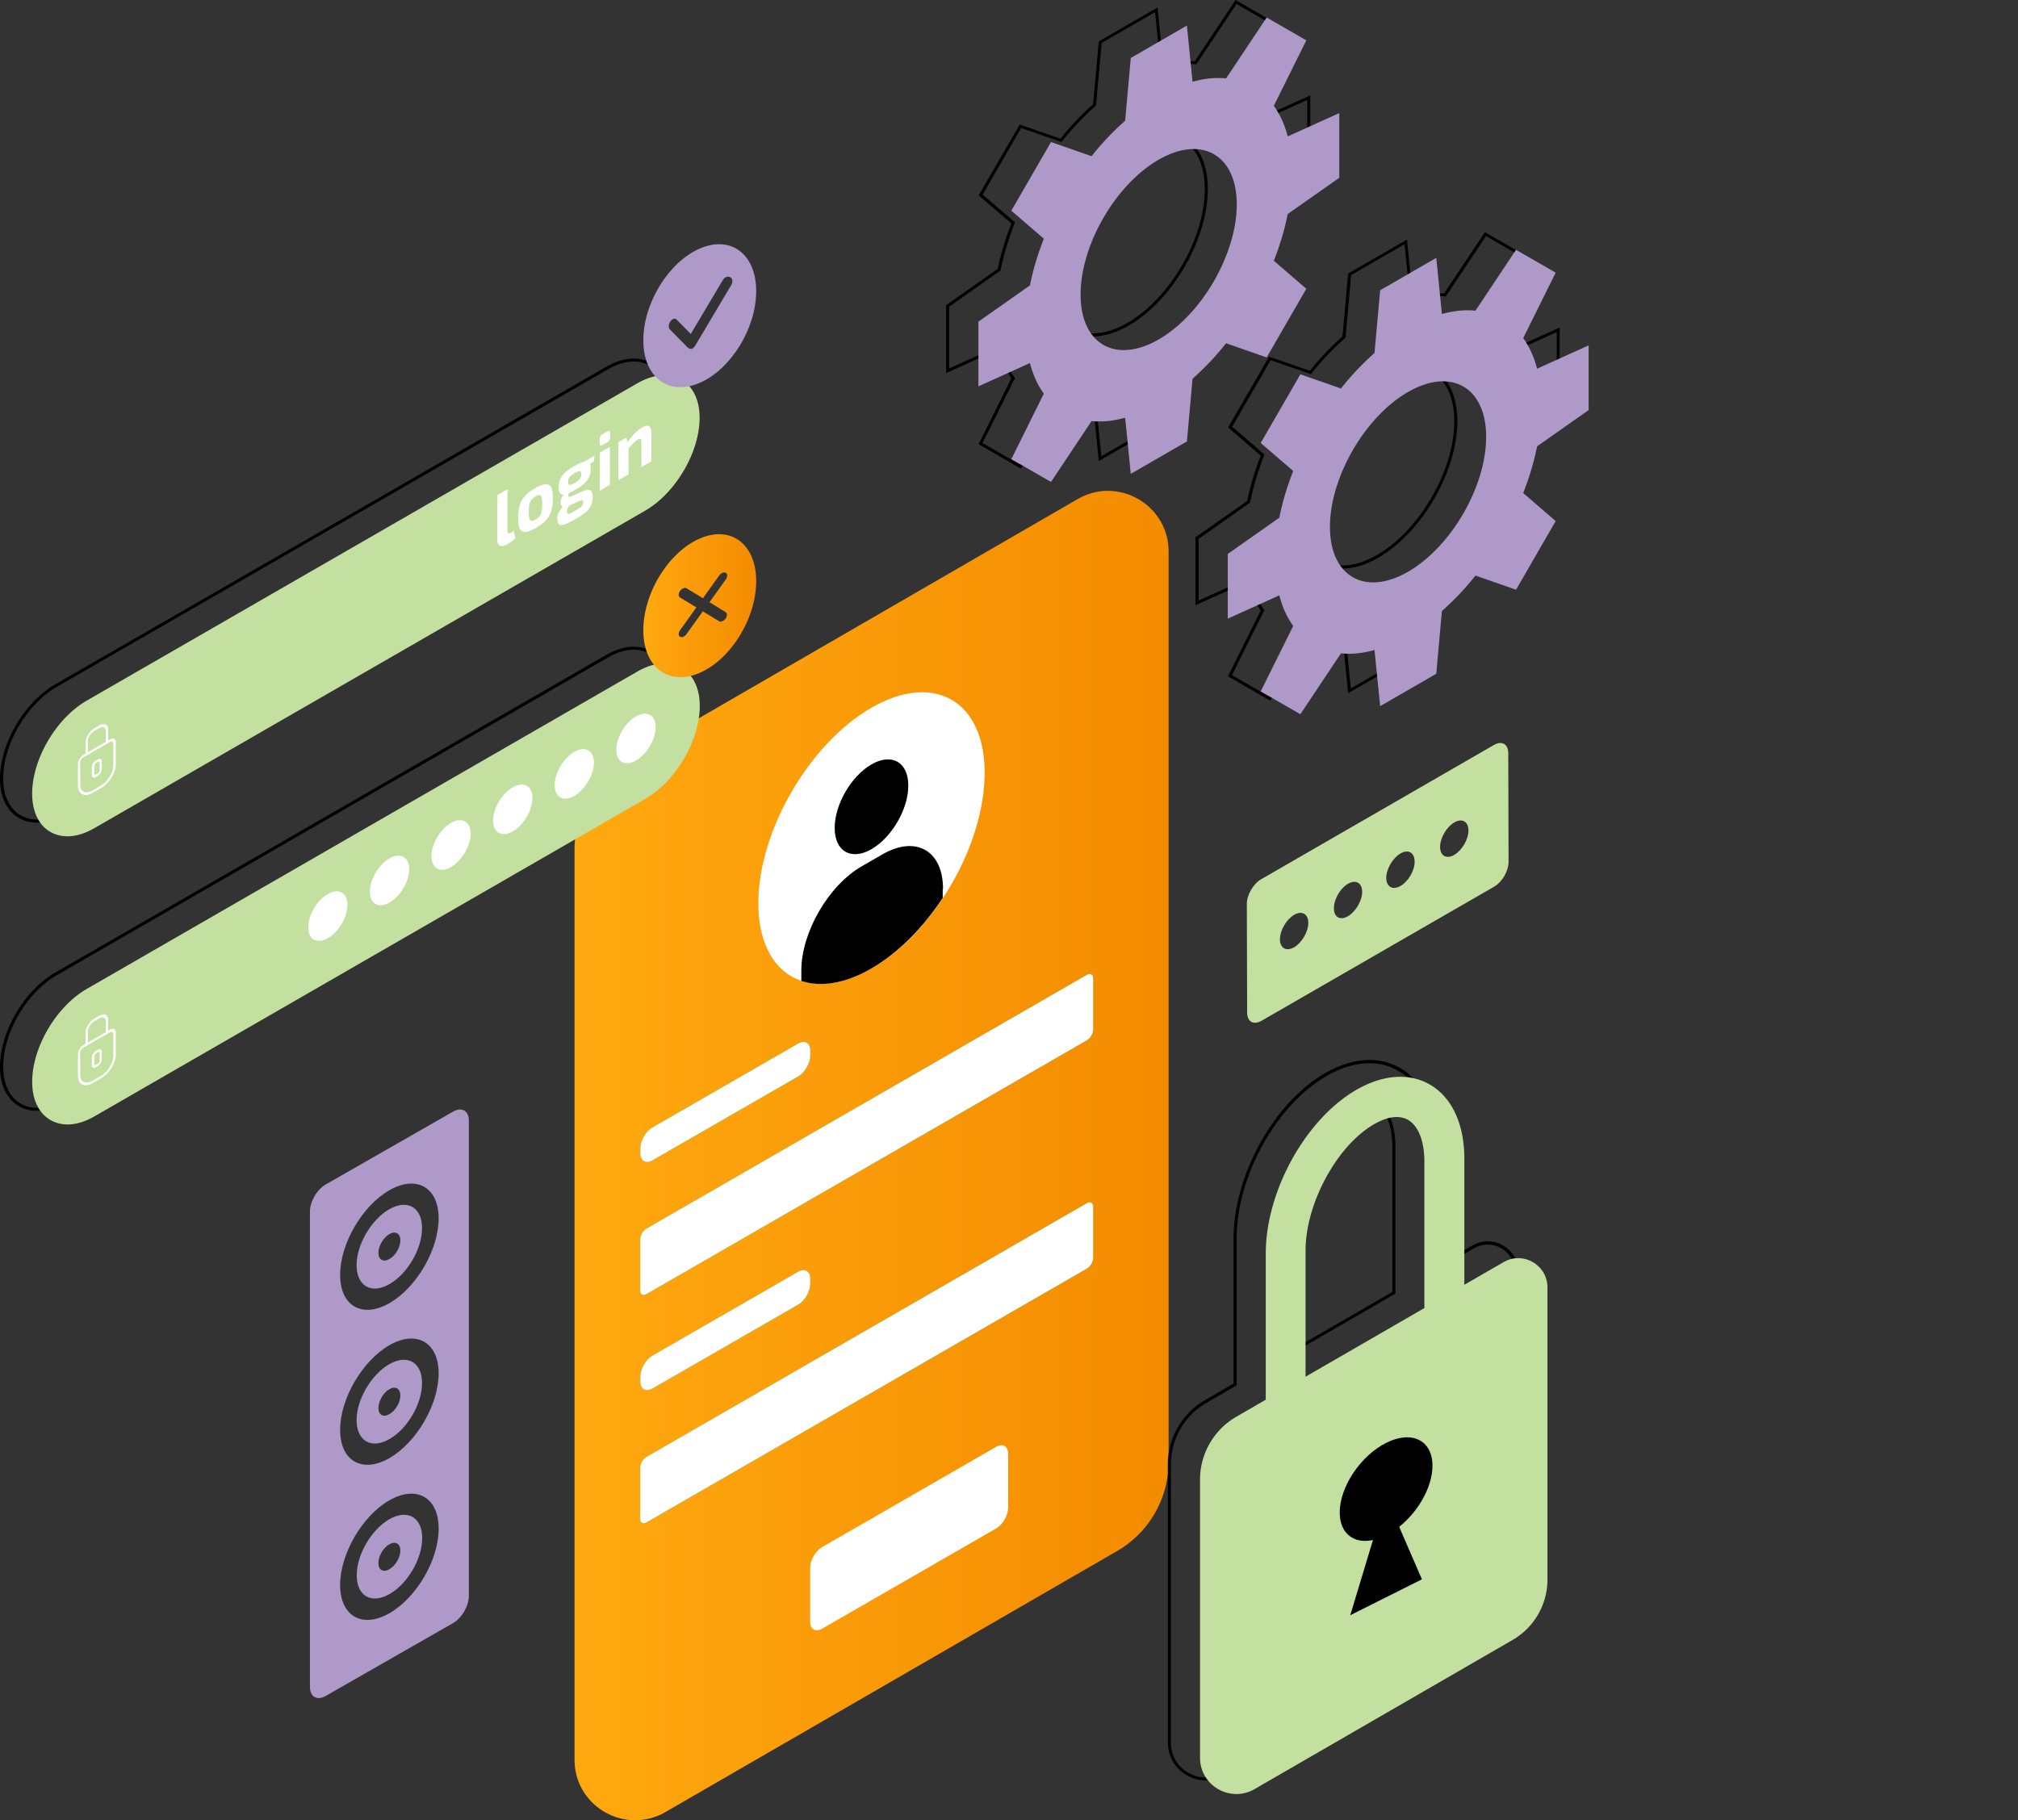 <svg xmlns="http://www.w3.org/2000/svg" width="470" height="424" fill="none"><rect width="100%" height="100%" fill="#333333" stroke="none"/><path fill="url(#login_img_svg__a)" d="m145.819 177.111 105.146-60.846c9.413-5.46 21.207 1.348 21.207 12.198v212.002a24.03 24.03 0 0 1-12.042 20.849l-105.146 60.775c-9.414 5.425-21.172-1.348-21.172-12.198V197.96c-.035-8.581 4.547-16.523 12.007-20.849"></path><path fill="#000" d="m237.75 109.139-9.839-5.673 7.637-15.353c-1.35-1.915-2.38-4.149-3.055-6.666l-12.148 5.46V71.093l12.042-8.475c.71-3.474 1.776-7.02 3.161-10.566l-7.602-6.56 9.556-16.488 9.484 3.298c2.38-2.978 4.938-5.673 7.602-8.013l1.314-14.644 13.712-7.908 1.314 13.226c2.558-.673 5.009-.886 7.318-.673L287.766 0l9.839 5.673-7.637 15.353c1.35 1.915 2.38 4.149 3.055 6.666l12.149-5.46v15.814l-12.042 8.475c-.711 3.439-1.776 7.02-3.162 10.566l7.602 6.56-9.556 16.488-9.484-3.298c-2.38 2.978-4.938 5.673-7.602 8.013l-1.314 14.645-13.712 7.907-1.314-13.226c-2.558.674-5.009.886-7.318.674zm-8.916-5.957 8.668 5 9.378-14.077.213.035c2.415.249 5.008 0 7.708-.744l.391-.107 1.314 12.978 12.433-7.162 1.314-14.574.107-.106c2.7-2.376 5.328-5.141 7.779-8.19l.142-.213 9.414 3.262 8.951-15.496-7.53-6.488.106-.248c1.421-3.653 2.522-7.305 3.233-10.815l.035-.142 11.971-8.439v-14.36l-11.9 5.354-.106-.39c-.711-2.695-1.776-5.07-3.197-7.02l-.142-.178 7.53-15.14-8.667-5-9.378 14.077-.213-.036c-2.416-.248-5.009 0-7.673.745l-.391.106-1.314-12.977-12.433 7.162-1.314 14.573-.107.107c-2.699 2.375-5.328 5.141-7.779 8.19l-.142.213-9.414-3.262-8.951 15.495 7.531 6.489-.107.248c-1.421 3.652-2.522 7.304-3.232 10.815l-.036.141-11.971 8.44v14.36l11.9-5.354.107.39c.71 2.695 1.776 5.07 3.197 7.02l.142.178zm25.79-24.82c-1.777 0-3.446-.426-4.903-1.277-3.552-2.056-5.506-6.311-5.506-12.055 0-11.666 8.242-25.885 18.366-31.735 4.973-2.872 9.662-3.298 13.214-1.277s5.506 6.312 5.506 12.056c0 11.666-8.241 25.884-18.365 31.735-2.949 1.702-5.755 2.553-8.312 2.553m16.233-46.875c-2.415 0-5.115.815-7.921 2.446-9.911 5.709-18.01 19.68-18.01 31.097 0 5.46 1.812 9.538 5.151 11.452 3.303 1.915 7.744 1.454 12.504-1.276 9.91-5.709 18.009-19.68 18.009-31.097 0-5.46-1.811-9.538-5.15-11.452q-2.079-1.17-4.583-1.17M295.829 163.211l-9.839-5.673 7.637-15.353c-1.35-1.915-2.38-4.149-3.055-6.666l-12.149 5.46v-15.814l12.042-8.474c.711-3.475 1.777-7.021 3.162-10.567l-7.602-6.56 9.556-16.487 9.484 3.297c2.38-2.978 4.938-5.673 7.602-8.013l1.314-14.644 13.712-7.907 1.314 13.225c2.558-.673 5.009-.886 7.318-.673l9.52-14.29 9.839 5.673-7.637 15.354c1.35 1.914 2.38 4.148 3.055 6.666l12.149-5.46v15.813l-12.043 8.475a62.4 62.4 0 0 1-3.161 10.566l7.602 6.56-9.556 16.488-9.484-3.298c-2.416 2.979-4.938 5.674-7.602 8.014l-1.314 14.644-13.712 7.907-1.314-13.226c-2.558.674-5.009.887-7.318.674zm-8.88-5.957 8.667 5 9.378-14.077.213.036c2.416.248 5.009 0 7.708-.745l.391-.106 1.315 12.977 12.432-7.162 1.315-14.573.106-.107c2.7-2.375 5.329-5.141 7.78-8.191l.142-.212 9.413 3.262 8.952-15.495-7.531-6.489.107-.248c1.42-3.652 2.522-7.304 3.232-10.815l.036-.142 11.971-8.439v-14.36l-11.9 5.354-.107-.39c-.71-2.695-1.776-5.07-3.197-7.02l-.142-.178 7.531-15.14-8.668-5-9.378 14.077-.213-.035c-2.415-.249-5.008 0-7.673.744l-.39.106-1.315-12.977-12.432 7.162-1.315 14.573-.106.107c-2.7 2.376-5.329 5.141-7.78 8.19l-.142.213-9.413-3.262-8.952 15.495 7.531 6.489-.107.248c-1.421 3.652-2.522 7.305-3.232 10.815l-.036.142-11.971 8.439v14.36l11.865-5.354.106.39c.711 2.695 1.776 5.07 3.197 7.021l.142.177zm25.789-24.82c-1.776 0-3.446-.426-4.902-1.277-3.552-2.056-5.506-6.311-5.506-12.055 0-11.666 8.241-25.884 18.365-31.735 4.973-2.872 9.662-3.297 13.214-1.276 3.552 2.056 5.506 6.311 5.506 12.055 0 11.666-8.241 25.884-18.365 31.735-2.948 1.702-5.755 2.553-8.312 2.553m16.234-46.875c-2.416 0-5.116.815-7.922 2.446-9.911 5.71-18.01 19.679-18.01 31.097 0 5.46 1.812 9.538 5.151 11.453 3.304 1.914 7.744 1.453 12.504-1.277 9.911-5.708 18.01-19.679 18.01-31.096 0-5.46-1.812-9.538-5.151-11.453q-2.078-1.17-4.582-1.17"></path><path fill="#AF99C9" d="M311.921 41.415v-15.07l-12.007 5.426c-.71-2.802-1.847-5.177-3.232-7.127l7.566-15.247-9.236-5.319-9.449 14.183c-2.415-.248-5.044 0-7.815.78l-1.314-13.084-13.072 7.553-1.314 14.609a64 64 0 0 0-7.815 8.261l-9.449-3.297-9.236 15.991 7.566 6.524c-1.421 3.617-2.522 7.27-3.232 10.886l-12.007 8.439v15.07l12.007-5.426c.71 2.801 1.811 5.177 3.232 7.127l-7.566 15.247 9.236 5.319 9.449-14.183c2.415.248 5.044 0 7.815-.78l1.314 13.084 13.072-7.553 1.314-14.609a64 64 0 0 0 7.815-8.261l9.449 3.297 9.236-15.991-7.566-6.524c1.421-3.617 2.522-7.27 3.232-10.886zm-42.058 37.656c-10.053 5.78-18.188 1.1-18.188-10.46 0-11.559 8.135-25.636 18.188-31.415 10.052-5.78 18.187-1.1 18.187 10.46-.036 11.559-8.17 25.636-18.187 31.415M370 95.525v-15.07l-12.007 5.425c-.71-2.801-1.847-5.177-3.232-7.127l7.566-15.247-9.236-5.318-9.449 14.183c-2.415-.249-5.044 0-7.815.78l-1.314-13.084-13.072 7.552-1.315 14.609a64.3 64.3 0 0 0-7.814 8.262l-9.449-3.298-9.236 15.991 7.566 6.525c-1.421 3.616-2.522 7.268-3.232 10.885l-12.007 8.439v15.07l12.007-5.425c.71 2.801 1.811 5.176 3.232 7.127l-7.566 15.246 9.236 5.319 9.449-14.183c2.415.248 5.044 0 7.814-.78l1.315 13.084 13.072-7.553 1.314-14.608a64 64 0 0 0 7.815-8.262l9.449 3.298 9.236-15.992-7.566-6.524c1.421-3.617 2.522-7.269 3.232-10.886zm-42.059 37.656c-10.052 5.779-18.187 1.099-18.187-10.46s8.135-25.636 18.187-31.416 18.188-1.1 18.188 10.46c0 11.559-8.135 25.601-18.188 31.416"></path><path fill="#fff" d="M202.974 164.843c14.564-8.403 26.358-1.595 26.358 15.176s-11.794 37.196-26.358 45.564c-14.564 8.403-26.357 1.595-26.357-15.176s11.793-37.16 26.357-45.564"></path><path fill="#00DFBF" d="M202.974 178.069c4.725-2.73 8.561-.532 8.561 4.929 0 5.46-3.836 12.055-8.561 14.786s-8.561.531-8.561-4.929c0-5.461 3.837-12.056 8.561-14.786"></path><path fill="#000" d="M202.974 178.069c4.725-2.73 8.561-.532 8.561 4.929 0 5.46-3.836 12.055-8.561 14.786s-8.561.531-8.561-4.929c0-5.461 3.837-12.056 8.561-14.786M219.634 207.073c0-8.935-6.287-12.552-14.067-8.084l-4.866 2.801c-7.744 4.468-14.067 15.353-14.067 24.289v2.411c4.476 1.489 10.124.673 16.269-2.872 6.323-3.652 12.113-9.574 16.66-16.453v-2.092z"></path><path fill="#00DFBF" d="m151.964 262.637 33.924-19.538c1.563-.886 2.806-.177 2.806 1.632v1.134c0 1.773-1.243 3.971-2.806 4.858l-33.924 19.537c-1.563.887-2.806.177-2.806-1.631v-1.135c0-1.808 1.243-3.971 2.806-4.857"></path><path fill="#fff" d="m151.964 262.637 33.924-19.538c1.563-.886 2.806-.177 2.806 1.632v1.134c0 1.773-1.243 3.971-2.806 4.858l-33.924 19.537c-1.563.887-2.806.177-2.806-1.631v-1.135c0-1.808 1.243-3.971 2.806-4.857"></path><path fill="#00DFBF" d="m150.543 286.216 102.624-59.144c.782-.461 1.421-.071 1.421.815v11.95c0 .886-.639 1.985-1.421 2.446l-102.624 59.144c-.781.461-1.42.071-1.42-.816v-11.949c.035-.922.639-1.986 1.42-2.446"></path><path fill="#fff" d="m150.543 286.216 102.624-59.144c.782-.461 1.421-.071 1.421.815v11.95c0 .886-.639 1.985-1.421 2.446l-102.624 59.144c-.781.461-1.42.071-1.42-.816v-11.949c.035-.922.639-1.986 1.42-2.446"></path><path fill="#00DFBF" d="m151.964 315.787 33.924-19.537c1.563-.887 2.806-.177 2.806 1.631v1.135c0 1.773-1.243 3.971-2.806 4.857l-33.924 19.538c-1.563.886-2.806.177-2.806-1.632v-1.134c0-1.773 1.243-3.971 2.806-4.858"></path><path fill="#fff" d="m151.964 315.787 33.924-19.537c1.563-.887 2.806-.177 2.806 1.631v1.135c0 1.773-1.243 3.971-2.806 4.857l-33.924 19.538c-1.563.886-2.806.177-2.806-1.632v-1.134c0-1.773 1.243-3.971 2.806-4.858"></path><path fill="#00DFBF" d="m150.543 339.401 102.624-59.144c.782-.46 1.421-.07 1.421.816v11.949c0 .887-.639 1.986-1.421 2.447l-102.624 59.143c-.781.461-1.42.071-1.42-.815v-11.949c.035-.922.639-2.021 1.42-2.447"></path><path fill="#fff" d="m150.543 339.401 102.624-59.144c.782-.46 1.421-.07 1.421.816v11.949c0 .887-.639 1.986-1.421 2.447l-102.624 59.143c-.781.461-1.42.071-1.42-.815v-11.949c.035-.922.639-2.021 1.42-2.447M191.501 360.358l40.495-23.331c1.563-.886 2.806-.177 2.806 1.631v12.517c0 1.773-1.243 3.971-2.806 4.858l-40.495 23.331c-1.563.886-2.807.177-2.807-1.631v-12.517c0-1.773 1.244-3.971 2.807-4.858"></path><path fill="#000" d="M8.596 258.735q-2.29 0-4.156-1.064C1.598 256.04 0 252.743 0 248.488c0-8.155 5.648-17.8 12.859-21.948l128.306-73.965c3.872-2.234 7.638-2.553 10.586-.851 2.842 1.631 4.44 4.928 4.44 9.183 0 8.155-5.648 17.8-12.859 21.949L15.026 256.82c-2.238 1.277-4.405 1.915-6.43 1.915M147.63 151.334c-1.882 0-3.942.602-6.074 1.843L13.25 227.142C6.216 231.184.746 240.545.746 248.488c0 4.007 1.456 7.056 4.085 8.581a7.7 7.7 0 0 0 3.8.993c1.919 0 3.944-.603 6.075-1.844l128.307-73.965c7.033-4.042 12.503-13.403 12.503-21.346 0-4.007-1.456-7.056-4.085-8.581a7.7 7.7 0 0 0-3.801-.992M8.596 191.614q-2.29 0-4.156-1.064C1.598 188.919 0 185.622 0 181.367c0-8.155 5.648-17.8 12.859-21.949l128.306-73.964c3.872-2.234 7.638-2.553 10.586-.851 2.842 1.63 4.44 4.928 4.44 9.183 0 8.155-5.648 17.8-12.859 21.948l-128.306 73.93c-2.238 1.276-4.405 1.95-6.43 1.95M147.631 84.213c-1.883 0-3.943.602-6.075 1.843L13.25 159.986C6.216 164.028.746 173.389.746 181.331c0 4.007 1.456 7.056 4.085 8.581a7.7 7.7 0 0 0 3.8.993c1.92 0 3.944-.603 6.075-1.844l128.307-73.965c7.033-4.042 12.503-13.403 12.503-21.345 0-4.007-1.456-7.056-4.085-8.581-1.136-.638-2.415-.957-3.8-.957"></path><path fill="#C3E0A0" d="M158.713 155.553c-2.806-1.632-6.429-1.312-10.23.851L20.177 230.368c-7.105 4.114-12.682 13.616-12.682 21.63 0 4.148 1.528 7.304 4.263 8.9a8 8 0 0 0 3.978 1.028c1.954 0 4.085-.638 6.252-1.879l128.307-73.965c7.104-4.113 12.681-13.616 12.681-21.63 0-4.148-1.527-7.304-4.263-8.899M11.722 193.776a8 8 0 0 0 3.979 1.029c1.953 0 4.085-.638 6.252-1.88l128.306-73.964c7.105-4.114 12.682-13.616 12.682-21.63 0-4.148-1.528-7.304-4.263-8.9-2.806-1.63-6.43-1.311-10.231.851l-128.27 73.93c-7.105 4.113-12.682 13.616-12.682 21.629 0 4.184 1.492 7.34 4.227 8.935"></path><path fill="#fff" d="M143.545 174.629c0 2.837 2.061 3.972 4.583 2.518s4.582-4.929 4.582-7.765c0-2.837-2.06-3.972-4.582-2.518s-4.583 4.929-4.583 7.765M129.195 182.891c0 2.837 2.06 3.971 4.546 2.518 2.522-1.454 4.583-4.929 4.583-7.766s-2.061-3.971-4.583-2.517c-2.486 1.454-4.546 4.928-4.546 7.765M114.843 191.153c0 2.836 2.061 3.971 4.583 2.517s4.582-4.928 4.582-7.765-2.06-3.971-4.582-2.518-4.583 4.929-4.583 7.766M100.492 199.45c0 2.836 2.061 3.971 4.547 2.517 2.522-1.454 4.583-4.929 4.583-7.765 0-2.837-2.061-3.971-4.583-2.518s-4.547 4.929-4.547 7.766M86.142 207.711c0 2.837 2.06 3.972 4.582 2.518s4.582-4.929 4.582-7.765c0-2.837-2.06-3.972-4.582-2.518-2.558 1.454-4.583 4.929-4.583 7.765M71.79 216.008c0 2.837 2.06 3.971 4.583 2.518 2.522-1.454 4.547-4.929 4.547-7.766s-2.06-3.971-4.547-2.517c-2.558 1.418-4.583 4.893-4.583 7.765M118.183 123.641c0 .603.284.745.888.39l.639-.355.284 1.702q-.266.32-.852.745c-.391.284-.746.532-1.03.674-.711.39-1.244.496-1.67.319-.391-.213-.604-.674-.604-1.454v-10.354l2.345-1.347zM127.099 112.79c.568-.035.994.248 1.279.745.248.532.39 1.383.39 2.517 0 1.135-.142 2.128-.39 2.979a5.5 5.5 0 0 1-1.279 2.198c-.569.638-1.386 1.241-2.38 1.808-.995.568-1.776.851-2.38.887q-.853.053-1.279-.745c-.284-.532-.391-1.347-.391-2.517 0-1.135.142-2.128.391-2.979a5.3 5.3 0 0 1 1.279-2.198c.568-.638 1.385-1.241 2.38-1.808 1.03-.568 1.811-.851 2.38-.887m-3.339 3.652a2.4 2.4 0 0 0-.462 1.064c-.107.425-.142 1.028-.142 1.737s.035 1.241.142 1.561.249.496.462.531q.32.053.959-.319c.426-.248.746-.496.959-.78.213-.283.391-.638.462-1.064.106-.425.142-.992.142-1.737s-.036-1.276-.142-1.596c-.107-.319-.249-.496-.462-.531q-.32-.053-.959.319c-.391.283-.711.532-.959.815M138.359 107.366l-.959.709c.107.248.178.638.178 1.17 0 .709-.107 1.312-.355 1.844a4.6 4.6 0 0 1-1.173 1.56c-.532.496-1.278.993-2.202 1.525-.462.283-.924.496-1.385.709a1.1 1.1 0 0 0-.107.461c0 .177.036.283.142.354.107.071.249.071.426-.035l2.842-1.241c.817-.355 1.386-.426 1.741-.213s.533.745.533 1.56c0 .78-.142 1.419-.391 1.986a4.8 4.8 0 0 1-1.279 1.595c-.568.497-1.421 1.029-2.451 1.632-1.101.638-1.954 1.028-2.522 1.205-.604.177-1.03.142-1.243-.106-.249-.248-.356-.709-.356-1.383 0-.461.107-.887.285-1.277.177-.39.497-.851.959-1.347-.284-.142-.462-.461-.462-.957 0-.284.071-.639.178-.993.106-.355.284-.674.532-.922-.39 0-.71-.106-.888-.39-.177-.284-.284-.709-.284-1.312 0-.709.107-1.347.355-1.879a4.6 4.6 0 0 1 1.173-1.56c.532-.497 1.278-1.029 2.202-1.561.888-.496 1.599-.815 2.096-.922l2.522-1.418zm-2.628 9.183c-.071-.071-.178-.071-.356 0-.177.036-.426.178-.817.319l-1.989.887a5.3 5.3 0 0 0-.391.709 1.8 1.8 0 0 0-.106.603c0 .283.035.496.142.567s.284.071.533-.035a10 10 0 0 0 1.172-.603c.533-.319.959-.567 1.208-.745.248-.212.426-.39.533-.603a1.5 1.5 0 0 0 .177-.709c0-.177-.035-.319-.106-.39m-.675-4.999c.213-.284.319-.639.319-1.099 0-.461-.106-.674-.319-.71s-.604.107-1.208.461c-.568.319-.995.639-1.208.922s-.319.638-.319 1.099c0 .426.106.674.319.71s.604-.107 1.208-.426c.568-.354.959-.638 1.208-.957M142.089 100.912v.957c0 .532-.213.887-.675 1.17l-1.066.603c-.461.248-.674.142-.674-.39v-.957c0-.532.213-.887.674-1.17l1.066-.603c.462-.248.675-.142.675.39m-.036 12.02-2.344 1.348v-8.865l2.344-1.347zM151.147 99.28c.391.214.569.71.569 1.526v6.666l-2.345 1.347v-5.851c0-.39-.071-.638-.177-.709-.107-.071-.32-.035-.604.107q-.48.266-.959.744c-.32.319-.746.745-1.244 1.348v6.063l-2.38 1.347v-8.864l1.919-1.099.177 1.205c1.137-1.702 2.238-2.836 3.375-3.475.746-.46 1.279-.567 1.669-.354M18.152 177.963c0-.709.462-1.525 1.101-2.021.036-.036.284-.178.675-.426v-2.588c0-1.17.96-2.66 2.131-3.333.604-.355.427-.249 1.03-.603 1.208-.674 2.096-.248 2.096.886v2.589c.249-.142.427-.248.462-.248.817-.461 1.279-.036 1.314.531v5.603c-.142 1.808-1.456 3.9-3.09 4.999-.249.178-1.954 1.135-1.99 1.17-.568.319-1.03.568-1.633.639-.888.106-1.563-.284-1.883-1.029-.213-.496-.213-.957-.177-1.418-.036-.071-.036-4.716-.036-4.751m6.465-7.73c0-.851-.746-1.064-1.563-.603-.604.355-.426.248-1.03.603-.853.496-1.563 1.56-1.563 2.411v2.588c.07-.035.142-.106.248-.141 1.208-.71 2.878-1.667 3.908-2.27zm-5.932 12.233c0 .425 0 .815.142 1.205.248.639.817.958 1.563.851.746-.071 1.35-.496 2.7-1.312.355-.212.497-.283.674-.39 1.386-.922 2.451-2.694 2.594-4.184.035-.248.035-5.212 0-5.496-.036-.354-.32-.531-.782-.283 0 0-.178.106-.426.248-3.766 2.163-3.872 2.234-4.973 2.872-.462.284-.817.461-.888.532-.285.213-.64.674-.64 1.135.036.177.036 4.538.036 4.822"></path><path fill="#fff" d="M21.456 178.351c.106-.39.355-.78.639-1.028.178-.142.213-.142.568-.354.071-.036.142-.071.178-.107.355-.177.64-.142.781.142.107.177.107.355.072.532l-.285.142.285-.071v1.525c0 .496-.285 1.063-.675 1.418-.143.106-.214.177-.356.248s-.213.106-.32.177c-.426.249-.71.178-.887-.106-.072-.177-.072-.248-.072-.816 0-1.347 0-1.382.072-1.702m.532 1.986c.107.248.356.036.64-.106.177-.107.213-.107.284-.178a.75.75 0 0 0 .284-.602v-1.525c0-.213 0-.284-.035-.39-.036-.071-.143-.177-.32-.071-.036.035-.107.036-.142.071-.32.213-.355.177-.426.248a.85.85 0 0 0-.25.426c-.035.106-.035.141-.035.319-.035 1.808-.07 1.737 0 1.808M18.152 245.582c0-.709.462-1.525 1.101-2.021.036-.036.284-.178.675-.426v-2.588c0-1.17.96-2.66 2.131-3.333.604-.355.427-.248 1.03-.603 1.208-.674 2.096-.248 2.096.886v2.589c.249-.142.427-.248.462-.248.817-.461 1.279-.036 1.314.532v5.602c-.142 1.808-1.456 3.9-3.09 4.999-.249.178-1.954 1.135-1.99 1.17-.568.32-1.03.568-1.633.639-.888.106-1.563-.284-1.883-1.029-.213-.496-.213-.957-.177-1.418-.036-.106-.036-4.751-.036-4.751m6.465-7.73c0-.851-.746-1.064-1.563-.603-.604.355-.426.248-1.03.603-.853.496-1.563 1.56-1.563 2.411v2.589c.07-.036.142-.107.248-.142 1.208-.709 2.878-1.667 3.908-2.27zm-5.932 12.233c0 .425 0 .815.142 1.206.248.638.817.957 1.563.85.746-.07 1.35-.496 2.7-1.311.355-.213.497-.284.674-.39 1.386-.922 2.451-2.695 2.594-4.185.035-.248.035-5.212 0-5.495-.036-.355-.32-.532-.782-.284 0 0-.178.106-.426.248-3.766 2.163-3.872 2.234-4.973 2.872-.462.284-.817.461-.888.532-.285.213-.64.674-.64 1.135.036.142.036 4.538.036 4.822"></path><path fill="#fff" d="M21.456 245.973c.106-.39.355-.78.639-1.029.178-.142.213-.142.568-.354.071-.036.142-.071.178-.107.355-.177.64-.141.781.142.107.177.107.355.072.532l-.285.142.285-.071v1.525c0 .496-.285 1.063-.675 1.418-.143.106-.214.177-.356.248a3 3 0 0 0-.32.177c-.426.249-.71.178-.887-.106-.072-.177-.072-.248-.072-.815 0-1.383 0-1.383.072-1.702m.532 1.985c.107.248.356.036.64-.106.177-.107.213-.107.284-.177a.76.76 0 0 0 .284-.603v-1.525c0-.213 0-.284-.035-.39-.036-.071-.143-.177-.32-.071-.036.036-.107.036-.142.071-.32.213-.355.177-.426.248a.85.85 0 0 0-.25.426c-.035.106-.035.142-.035.319-.035 1.808-.07 1.702 0 1.808"></path><path fill="#000" d="M280.804 414.715c-1.528 0-3.02-.39-4.405-1.206-2.771-1.595-4.405-4.432-4.405-7.623v-64.781c0-6.135 3.304-11.879 8.632-14.964l6.678-3.864V288.45c0-14.644 9.343-31.522 21.243-38.436 6.109-3.546 12.184-4.078 17.086-1.49 5.506 2.908 8.667 9.361 8.667 17.765v28.827l8.632-5c2.238-1.276 4.902-1.312 7.14 0 2.238 1.277 3.552 3.582 3.552 6.17v68.079c0 5.886-3.161 11.417-8.276 14.36l-60.104 34.749a8.4 8.4 0 0 1-4.44 1.241m38.151-167.042c-3.198 0-6.608.993-10.053 3.014-11.723 6.773-20.887 23.402-20.887 37.798v34.217l-7.034 4.078c-5.115 2.943-8.276 8.439-8.276 14.36v64.781c0 2.943 1.527 5.567 4.049 7.021 2.558 1.454 5.577 1.454 8.099 0l60.104-34.749a15.89 15.89 0 0 0 7.921-13.757v-68.079a6.43 6.43 0 0 0-3.197-5.567c-2.025-1.17-4.404-1.17-6.429 0l-.178-.319.178.319-9.698 5.602V266.36c0-8.12-3.019-14.361-8.277-17.127-1.918-1.063-4.049-1.56-6.322-1.56m-22.344 70.065v-29.997c0-11.063 7.353-24.644 16.092-29.714 1.705-.993 3.303-1.56 4.76-1.702 1.243-.142 2.38.071 3.339.567 2.664 1.383 4.191 5.106 4.191 10.177v34.252l-.177.106zm21.598-60.739c-.214 0-.427 0-.675.035-1.35.142-2.878.674-4.476 1.631-8.526 4.929-15.737 18.261-15.737 29.076v28.791l26.962-15.601v-33.862c0-4.787-1.386-8.262-3.801-9.538-.675-.355-1.421-.532-2.273-.532"></path><path fill="#C3E0A0" d="m350.214 293.983-9.165 5.283v-29.43c0-8.262-3.09-14.609-8.454-17.445-4.795-2.518-10.728-1.986-16.731 1.489-11.793 6.843-21.065 23.579-21.065 38.117v34.039l-6.855 3.972a16.94 16.94 0 0 0-8.455 14.644v64.781c0 6.524 7.069 10.566 12.717 7.304l60.104-34.748a16.25 16.25 0 0 0 8.099-14.042v-68.078c-.036-5.248-5.684-8.475-10.195-5.886m-46.143-2.695c0-10.921 7.282-24.395 15.914-29.395 1.669-.957 3.197-1.524 4.618-1.666 1.172-.107 2.237.071 3.161.532 2.522 1.347 3.979 4.928 3.979 9.857v34.075l-27.672 15.991z"></path><path fill="#000" d="M325.881 355.643c4.476-3.546 7.744-9.326 7.744-14.219 0-5.957-4.831-8.332-10.799-5.319s-10.798 10.248-10.798 16.205c0 4.893 3.268 7.375 7.744 6.418l-1.137 3.758-4.156 13.758 8.347-4.184 8.348-4.184-4.156-9.574z"></path><path fill="#AF99C9" d="M90.688 335.217c4.227-2.411 7.638-8.262 7.602-13.084 0-4.822-3.41-6.772-7.637-4.361-4.192 2.411-7.638 8.297-7.602 13.084.035 4.822 3.446 6.772 7.637 4.361m0-11.63c1.421-.816 2.558-.142 2.558 1.454 0 1.631-1.137 3.581-2.558 4.361-1.42.816-2.557.177-2.557-1.454.035-1.595 1.172-3.581 2.557-4.361M90.688 299.121c4.227-2.411 7.638-8.261 7.602-13.083 0-4.823-3.41-6.773-7.637-4.362-4.192 2.411-7.638 8.297-7.602 13.084.035 4.822 3.446 6.773 7.637 4.361m0-11.665c1.421-.816 2.558-.142 2.558 1.454 0 1.631-1.137 3.581-2.558 4.361-1.42.815-2.557.177-2.557-1.454 0-1.595 1.172-3.546 2.557-4.361M90.688 353.869c-4.191 2.411-7.637 8.297-7.601 13.084 0 4.822 3.41 6.772 7.637 4.361s7.637-8.261 7.602-13.084c0-4.786-3.41-6.772-7.638-4.361m0 11.666c-1.42.815-2.557.177-2.557-1.454 0-1.596 1.136-3.581 2.557-4.361 1.421-.816 2.558-.142 2.558 1.453 0 1.596-1.137 3.546-2.558 4.362"></path><path fill="#AF99C9" d="M109.196 261.04c0-2.34-1.67-3.262-3.695-2.092l-29.625 16.949c-2.06 1.17-3.695 4.007-3.695 6.347v110.664c0 2.34 1.634 3.297 3.695 2.127l29.625-16.949c2.061-1.17 3.695-4.007 3.695-6.347zm-18.508 16.204c6.323-3.616 11.474-.673 11.474 6.56 0 7.269-5.15 16.133-11.474 19.75s-11.473.674-11.473-6.595c0-7.234 5.15-16.098 11.473-19.715m0 36.096c6.323-3.616 11.474-.673 11.474 6.56 0 7.269-5.15 16.098-11.474 19.75-6.323 3.617-11.473.674-11.473-6.595 0-7.234 5.15-16.063 11.473-19.715m0 62.441c-6.323 3.617-11.473.674-11.473-6.595 0-7.233 5.15-16.098 11.473-19.714 6.323-3.617 11.474-.674 11.474 6.559.036 7.269-5.115 16.098-11.474 19.75"></path><path fill="#C3E0A0" d="M347.94 173.53c1.848-1.064 3.34-.213 3.34 1.915l.071 25.317c0 2.127-1.492 4.68-3.304 5.744l-54.242 31.274c-1.848 1.063-3.34.212-3.34-1.915l-.071-25.317c0-2.127 1.492-4.68 3.34-5.744zm-46.534 47.124c1.812-1.064 3.304-3.617 3.304-5.674 0-2.092-1.492-2.943-3.304-1.879s-3.303 3.617-3.303 5.709c0 2.056 1.492 2.872 3.303 1.844m37.299-21.523c1.811-1.064 3.303-3.617 3.303-5.674 0-2.092-1.492-2.943-3.303-1.879-1.812 1.064-3.304 3.617-3.304 5.709 0 2.056 1.492 2.907 3.304 1.844m-24.759 14.289c1.811-1.064 3.303-3.616 3.303-5.673 0-2.092-1.492-2.943-3.303-1.879-1.812 1.063-3.304 3.616-3.268 5.708-.036 2.057 1.456 2.908 3.268 1.844m12.255-7.056c1.812-1.064 3.303-3.617 3.268-5.673 0-2.092-1.492-2.943-3.304-1.879-1.811 1.063-3.303 3.616-3.303 5.708.035 2.057 1.492 2.908 3.339 1.844"></path><path fill="#AF99C9" d="M162.976 57.902c-7.282 3.155-13.143 12.729-13.143 21.345 0 8.652 5.897 13.084 13.143 9.928 7.282-3.155 13.143-12.729 13.143-21.345 0-8.652-5.896-13.084-13.143-9.928m7.282 8.58-8.347 14.042c-.214.319-.462.602-.746.709 0 0-.036.035-.071.035-.462.071-.888-.248-1.066-.46l-4.05-4.114c-.355-.39-.284-1.17.142-1.808.462-.638 1.102-.851 1.457-.461l3.303 3.368 7.531-12.658c.391-.674 1.243-.85 1.67-.567.71.425.568 1.24.177 1.915"></path><path fill="url(#login_img_svg__b)" d="M162.976 125.451c-7.282 3.155-13.143 12.729-13.143 21.345 0 8.652 5.897 13.084 13.143 9.928 7.282-3.155 13.143-12.729 13.143-21.345 0-8.652-5.896-13.084-13.143-9.928m6.004 17.126c.426.248.426.922 0 1.524a1.94 1.94 0 0 1-.746.603q-.427.159-.746 0l-3.801-2.305-3.801 5.319a1.94 1.94 0 0 1-.746.603.91.91 0 0 1-.746 0c-.426-.248-.426-.922 0-1.525l3.801-5.319-3.801-2.304c-.426-.249-.426-.922 0-1.525.426-.567 1.101-.851 1.527-.603l3.801 2.305 3.801-5.319c.426-.567 1.101-.851 1.528-.602.426.248.426.921 0 1.524l-3.801 5.319z"></path><defs><linearGradient id="login_img_svg__a" x1="133.765" x2="272.152" y1="269.178" y2="269.178" gradientUnits="userSpaceOnUse"><stop stop-color="#FFA910"></stop><stop offset="1" stop-color="#F48B00"></stop></linearGradient><linearGradient id="login_img_svg__b" x1="149.81" x2="176.131" y1="141.094" y2="141.094" gradientUnits="userSpaceOnUse"><stop stop-color="#FFA910"></stop><stop offset="1" stop-color="#F48B00"></stop></linearGradient></defs></svg>